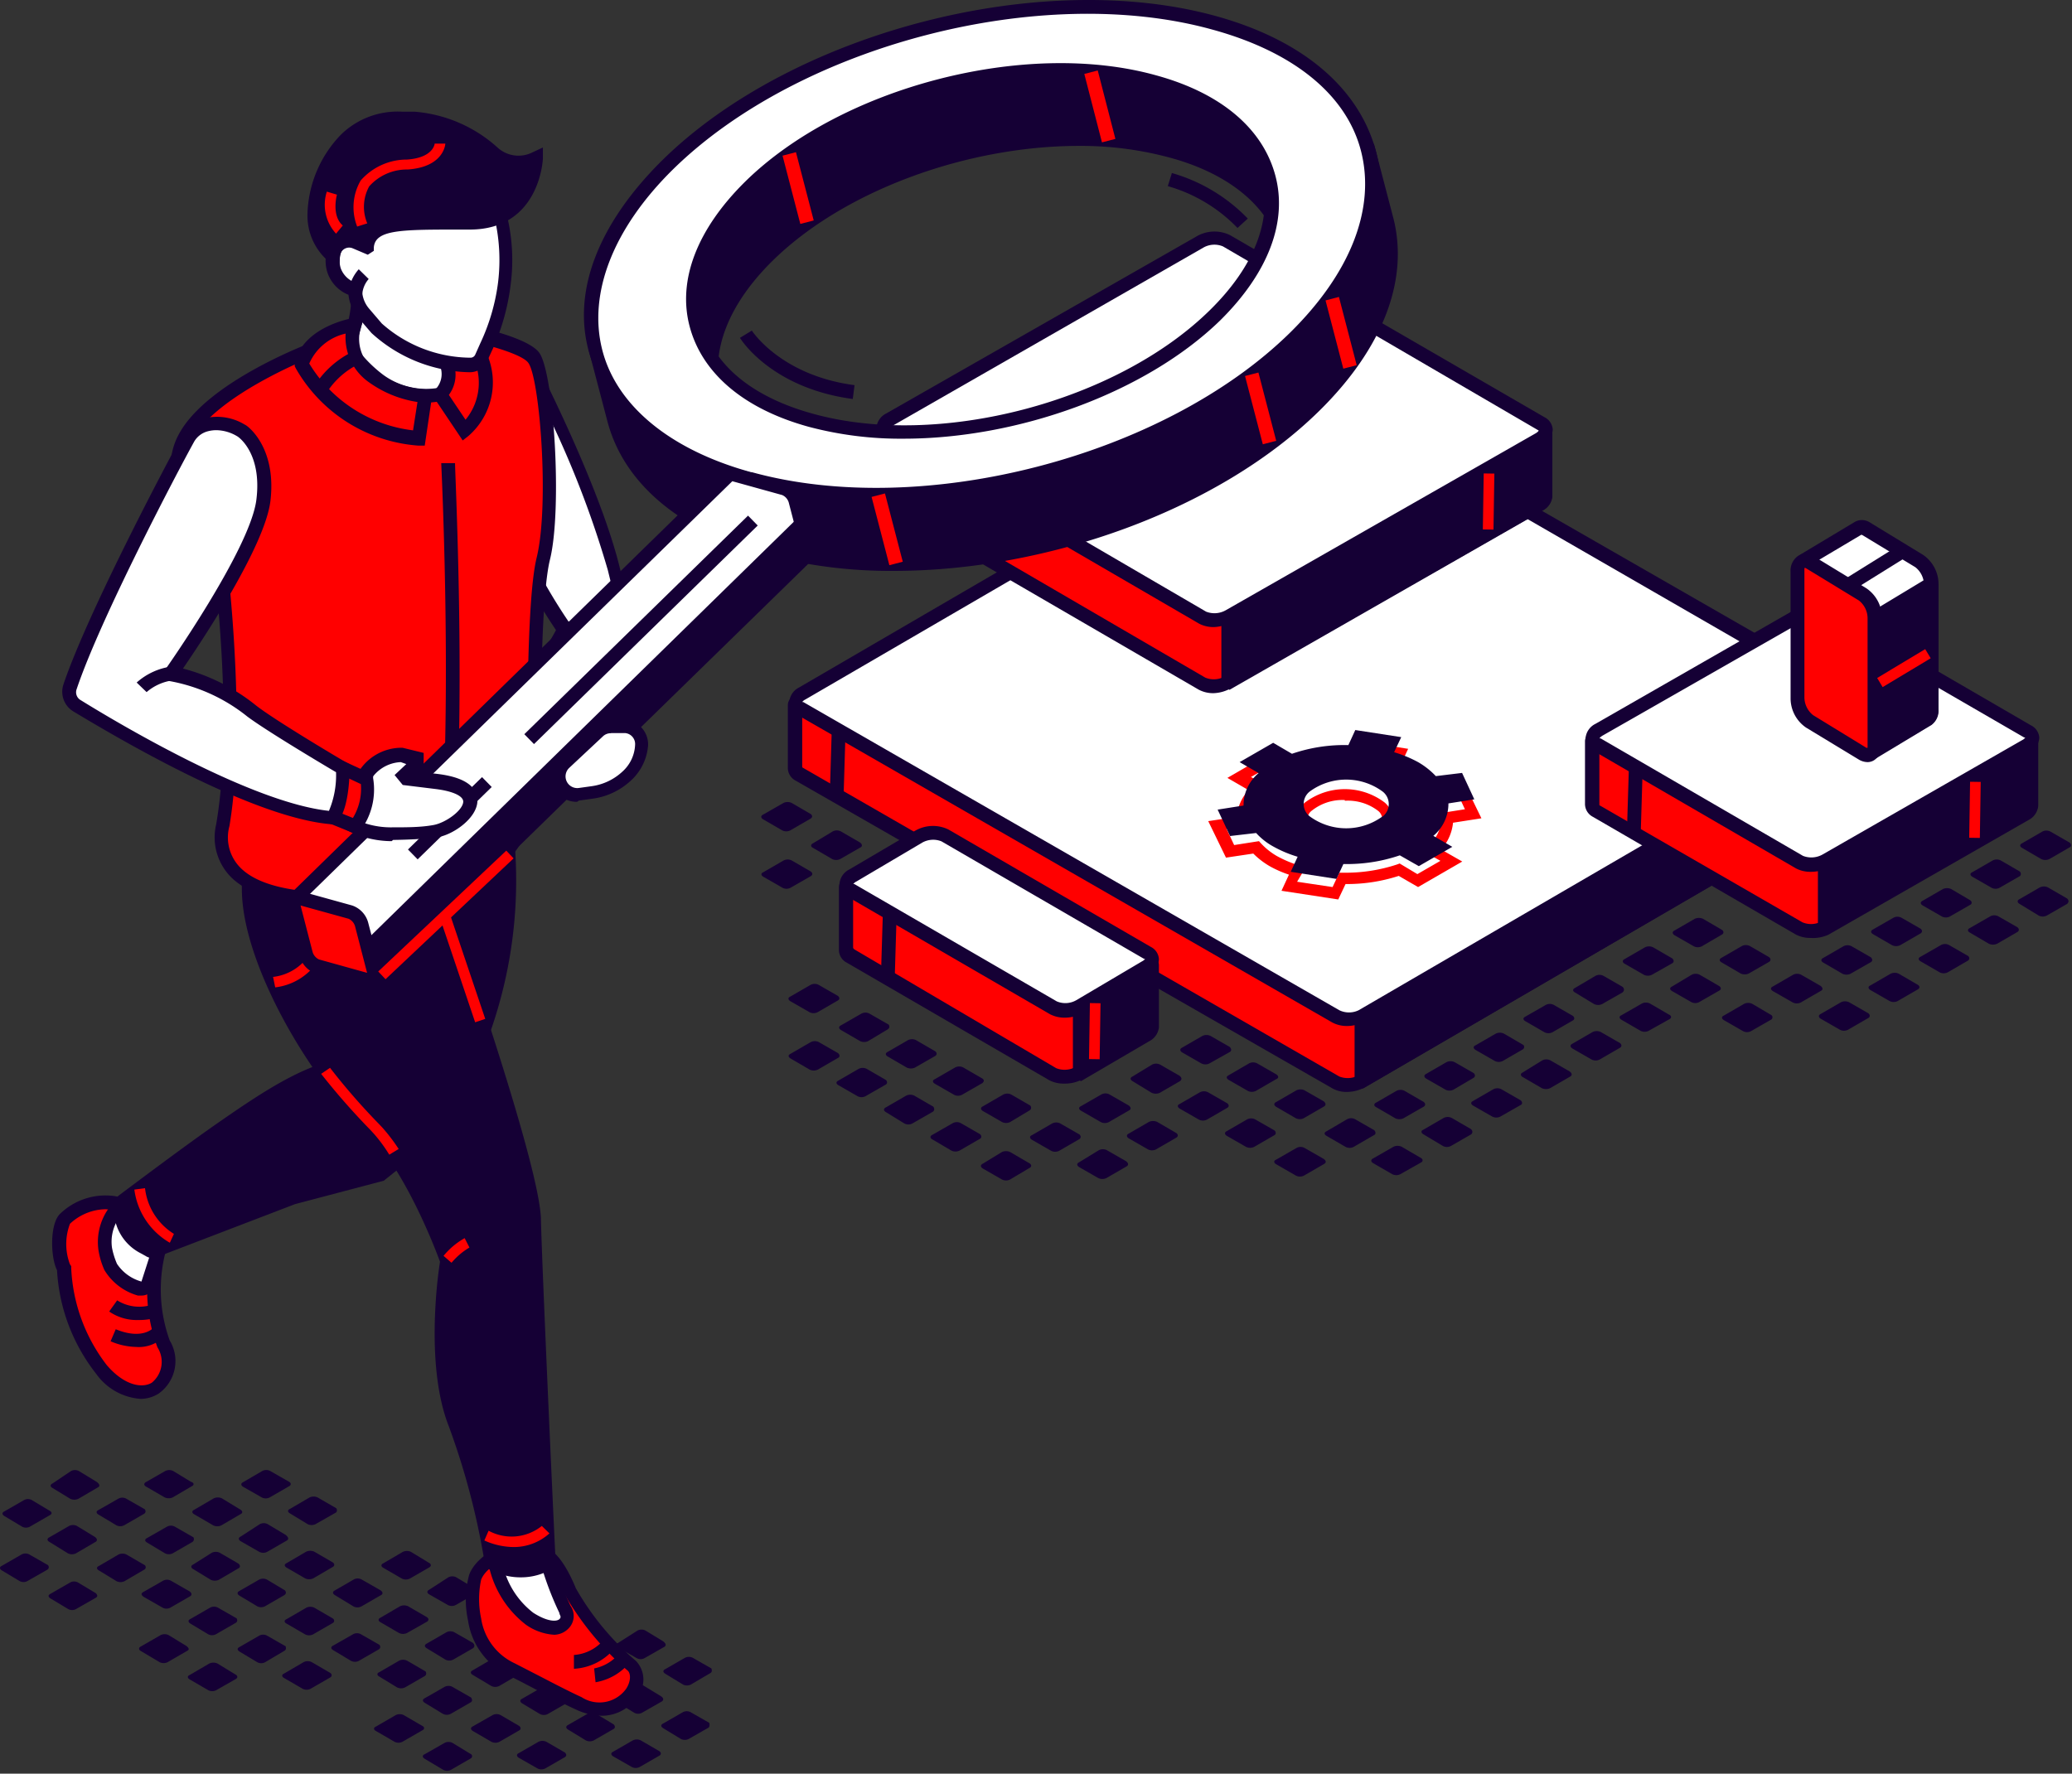 <svg width="640" height="548" fill="none" xmlns="http://www.w3.org/2000/svg"><rect width="100%" height="100%" fill="#333333" stroke="none"/><path d="M131.195 517.835l-6.082 3.505a2.798 2.798 0 01-2.465 0l-5.479-3.34c-.767-.384-.822-1.041 0-1.369l6.136-3.559a2.841 2.841 0 012.411 0l5.753 3.34c.219.383.329 1.04-.274 1.423zm14.903-8.598l-6.082 3.505a2.633 2.633 0 01-2.465 0l-5.753-3.505c-.713-.438-.767-1.04 0-1.423l6.081-3.504a2.625 2.625 0 012.466 0l5.753 3.285c.548.602.603 1.204 0 1.642zm-.767 16.756l-6.082 3.504a2.637 2.637 0 01-2.465 0l-5.589-3.395c-.712-.438-.767-1.04 0-1.423l6.137-3.505a2.52 2.52 0 012.41 0l5.753 3.286c.384.547.493 1.204-.164 1.533zm-14.958 8.651l-6.082 3.505a2.696 2.696 0 01-2.411 0l-5.752-3.34c-.768-.384-.822-1.041 0-1.369l6.136-3.559a2.852 2.852 0 012.411 0l5.753 3.34c.767.383.767 1.04-.055 1.423zm29.915-17.303l-6.081 3.559a2.805 2.805 0 01-2.466 0l-5.753-3.45c-.712-.383-.767-1.04 0-1.369l6.082-3.559a3.028 3.028 0 012.465 0l5.753 3.34c.548.493.603 1.15 0 1.479zm14.739-8.597l-6.137 3.505a2.523 2.523 0 01-2.41 0l-5.753-3.286c-.713-.438-.822-1.04 0-1.423l6.136-3.778a2.625 2.625 0 012.466 0l5.479 3.285c.986.712 1.041 1.314.219 1.697zm-14.684 25.9l-6.082 3.504a2.785 2.785 0 01-2.465 0l-5.753-3.34c-.712-.438-.767-1.04 0-1.423l6.136-3.505a2.697 2.697 0 012.411 0l5.753 3.34c.548.438.658 1.096 0 1.424zm-14.958 8.65l-6.081 3.505a2.528 2.528 0 01-2.411 0l-5.698-3.395c-.767-.438-.822-1.095 0-1.424l6.136-3.504a2.685 2.685 0 012.411 0l5.479 3.34c.712.274.822 1.095.164 1.478zm29.916-17.246l-6.082 3.504a2.634 2.634 0 01-2.465 0l-5.479-3.285c-.713-.438-.767-1.095 0-1.424l6.081-3.504a2.793 2.793 0 012.466 0l5.753 3.34c.274.383.329.985-.274 1.369zm14.958-8.651l-6.137 3.505a2.696 2.696 0 01-2.41 0l-5.479-3.34c-.713-.439-.822-1.041 0-1.424l6.081-3.504a2.793 2.793 0 012.466 0l5.479 3.34c.548.438.602 1.095 0 1.423zm14.957-8.597l-6.136 3.504a2.528 2.528 0 01-2.411 0l-5.753-3.285c-.712-.438-.822-1.096 0-1.424l6.027-3.833a2.683 2.683 0 012.411 0l5.478 3.34c.932.712.987 1.314.384 1.698zm-30.682 34.057l-6.082 3.504a2.637 2.637 0 01-2.466 0l-5.753-3.285c-.712-.438-.767-1.095 0-1.424l6.082-3.504a2.79 2.79 0 012.466 0l5.753 3.34c.493.602.493.985 0 1.369zm14.957-8.651l-6.081 3.504a2.793 2.793 0 01-2.466 0l-5.479-3.34c-.712-.438-.767-1.04 0-1.423l6.082-3.505a2.799 2.799 0 012.465 0l5.479 3.285c.548.493.603 1.15 0 1.479zm14.958-8.541l-6.137 3.504a2.51 2.51 0 01-2.41 0l-5.753-3.504c-.712-.438-.822-1.095 0-1.424l6.081-3.504a2.805 2.805 0 012.466 0l5.479 3.34c.822.548.877 1.15.274 1.588zm14.903-8.707l-5.972 3.504a2.685 2.685 0 01-2.411 0l-5.479-3.34c-.712-.438-.822-1.04 0-1.423l6.082-3.505a2.683 2.683 0 012.41 0l5.753 3.286c.165.492.274 1.149-.383 1.478zm-15.67 25.46l-6.082 3.505a2.632 2.632 0 01-2.465 0l-5.753-3.286c-.712-.438-.767-1.095 0-1.423l6.082-3.505a2.798 2.798 0 012.465 0l5.753 3.34c.548.384.603 1.041 0 1.369zm15.177-8.651l-6.137 3.504a2.681 2.681 0 01-2.41 0l-5.479-3.34c-.713-.438-.822-1.04 0-1.424l6.081-3.504a2.528 2.528 0 012.411 0l5.753 3.285c.11.493.164 1.15-.219 1.479zM15.315 468.172l-6.082 3.504a2.525 2.525 0 01-2.41 0l-5.48-3.285c-.712-.438-.822-1.04 0-1.424l6.082-3.504a2.525 2.525 0 012.41 0l5.48 3.285c.821.438.821 1.041 0 1.424zm14.957-8.652l-6.082 3.559a3.01 3.01 0 01-2.465 0l-5.48-3.34c-.766-.383-.821-1.04 0-1.423l5.699-3.833a2.684 2.684 0 012.41 0l5.48 3.34c.986.712 1.096 1.369.438 1.697zm-.767 16.865l-6.081 3.559a2.852 2.852 0 01-2.411 0l-5.753-3.559c-.712-.383-.822-1.04 0-1.424l6.082-3.504a2.684 2.684 0 012.41 0l5.48 3.34c.821.548.93 1.205.273 1.588zm-14.903 8.596l-6.136 3.504a2.514 2.514 0 01-2.411 0L.576 485.2c-.712-.438-.822-1.04 0-1.424l6.082-3.504a2.525 2.525 0 012.41 0l5.753 3.285c.33.438.384 1.041-.219 1.424zm29.861-17.248l-6.082 3.505a2.634 2.634 0 01-2.465 0l-5.48-3.286c-.766-.438-.821-1.04 0-1.423l6.137-3.505a2.524 2.524 0 012.41 0l5.754 3.286c.274.438.383 1.04-.274 1.423zm14.957-8.65l-6.082 3.559a3.011 3.011 0 01-2.465 0l-5.753-3.34c-.712-.383-.767-1.04 0-1.424l5.917-3.394a2.789 2.789 0 012.466 0l5.479 3.34c.986.273.986.931.438 1.259zm-14.903 25.899l-6.081 3.559a2.852 2.852 0 01-2.411 0l-5.48-3.34c-.711-.384-.821-1.041 0-1.369l6.082-3.559a2.853 2.853 0 012.411 0l5.753 3.34c.274.383.384 1.04-.274 1.369zm-14.903 8.65l-6.136 3.505a2.524 2.524 0 01-2.41 0l-5.48-3.286c-.712-.438-.821-1.04 0-1.423l6.082-3.505a2.524 2.524 0 012.41 0l5.48 3.286c.602.602.657 1.04.055 1.423zm29.861-17.247l-6.081 3.505a2.635 2.635 0 01-2.466 0l-5.479-3.286c-.767-.438-.822-1.04 0-1.423l6.137-3.505a2.524 2.524 0 012.41 0l5.753 3.286c.22.438.22 1.04-.274 1.423zm14.958-8.652l-6.082 3.559a3.01 3.01 0 01-2.465 0l-5.918-3.45c-.712-.383-.767-1.04 0-1.369l6.082-3.559a3.027 3.027 0 012.466 0l5.478 3.34c.987.493 1.041 1.15.439 1.479zm14.957-8.596l-6.081 3.504a2.635 2.635 0 01-2.466 0l-5.753-3.285c-.712-.438-.767-1.041 0-1.424l5.918-3.45a2.635 2.635 0 012.465 0l5.753 3.286c.712.383.767.985.165 1.369zm-30.682 34.057l-6.081 3.504a2.513 2.513 0 01-2.411 0l-5.753-3.285c-.932-.602-.932-1.15-.22-1.533l6.137-3.504a2.514 2.514 0 012.41 0l5.754 3.285c.712.547.822 1.15.164 1.533zm14.957-8.651l-6.081 3.559a3.01 3.01 0 01-2.466 0l-5.479-3.34c-.712-.383-.767-1.041 0-1.369l5.808-3.669a2.852 2.852 0 012.41 0l5.754 3.34c.602.493.712 1.15.054 1.479zm14.958-8.597l-6.081 3.505a2.635 2.635 0 01-2.466 0l-5.753-3.286c-.712-.438-.767-1.04 0-1.423l5.918-3.833a2.624 2.624 0 012.465 0l5.48 3.285c.985.767 1.04 1.369.437 1.752zm15.177-8.65l-6.356 3.614a2.852 2.852 0 01-2.41 0l-5.48-3.34c-.712-.383-.821-1.04 0-1.369l6.082-3.559a3.011 3.011 0 012.466 0l5.753 3.34c.274.328.329.986-.055 1.314zM87.856 492.81l-5.972 3.45a2.635 2.635 0 01-2.466 0l-5.479-3.286c-.712-.438-.767-1.04 0-1.423l6.082-3.505a2.635 2.635 0 012.466 0l5.479 3.286c.438.438.493 1.04-.11 1.478zm14.958-8.704l-6.082 3.559a3.027 3.027 0 01-2.465 0l-5.753-3.34c-.713-.384-.767-1.041 0-1.369l6.081-3.559a3.01 3.01 0 012.466 0l5.753 3.34c.548.383.603 1.04 0 1.369zm-30.025 17.301l-6.082 3.505a2.524 2.524 0 01-2.41 0l-5.48-3.286c-.712-.438-.821-1.04 0-1.423l6.082-3.505a2.524 2.524 0 012.411 0l5.753 3.286c.274.438.383 1.04-.274 1.423zm-14.903 8.597l-6.136 3.559a2.852 2.852 0 01-2.411 0l-5.808-3.45c-.712-.383-.822-1.04 0-1.423l6.082-3.505a2.802 2.802 0 012.465 0l5.48 3.34c.876.712.93 1.15.328 1.479zm29.916.055l-5.918 3.504a2.525 2.525 0 01-2.41 0l-5.48-3.285c-.712-.438-.821-1.041 0-1.424l6.082-3.504a2.513 2.513 0 012.41 0l5.754 3.285c.11.602.219 1.04-.438 1.424zm-14.904 8.652l-6.136 3.505a2.696 2.696 0 01-2.41 0l-5.754-3.34c-.712-.384-.822-1.041 0-1.369l6.082-3.559a3.011 3.011 0 012.465 0l5.48 3.34c.821.383.876 1.04.273 1.423zm29.861-17.248l-6.081 3.504a2.685 2.685 0 01-2.411 0l-5.753-3.34c-.767-.383-.822-1.04 0-1.369l6.136-3.559a2.852 2.852 0 012.411 0l5.753 3.34c.493.383.603 1.04-.055 1.424zm14.957-8.652l-6.081 3.504a2.625 2.625 0 01-2.466 0l-5.753-3.504c-.712-.438-.767-1.04 0-1.423l5.863-3.395a2.524 2.524 0 012.411 0l5.752 3.285c.822.548.932 1.15.274 1.533zm14.959-8.597l-6.082 3.504a2.79 2.79 0 01-2.466 0l-5.753-3.34c-.712-.383-.767-1.04 0-1.368l6.082-3.559a3.013 3.013 0 012.466 0l5.479 3.34c.821.383.876 1.04.274 1.423zm-30.683 34.057l-6.082 3.505a2.696 2.696 0 01-2.41 0l-5.753-3.34c-.713-.384-.822-1.041 0-1.369l6.082-3.559a2.838 2.838 0 012.41 0l5.753 3.34c.548.383.658 1.04 0 1.423zm14.958-8.65l-6.082 3.504a2.634 2.634 0 01-2.465 0l-5.479-3.285c-.767-.438-.822-1.041 0-1.424l6.136-3.504a2.513 2.513 0 012.411 0l5.753 3.285c.274.438.383 1.04-.274 1.424zm14.957-8.596l-6.191 3.505a2.799 2.799 0 01-2.465 0l-5.753-3.34c-.713-.384-.767-1.041 0-1.369l6.081-3.559a3.013 3.013 0 012.466 0l5.753 3.34c.657.383.712 1.04.109 1.423zm14.958-8.652l-6.082 3.504a2.633 2.633 0 01-2.465 0l-5.753-3.285c-.712-.438-.767-1.04 0-1.424l5.917-3.833a2.636 2.636 0 012.466 0l5.479 3.286c1.205.766 1.205 1.369.438 1.752zm232.966-167.33l-6.246 3.504a2.733 2.733 0 01-2.52 0l-5.917-3.395c-.712-.438-.822-1.095 0-1.478l6.246-3.614a2.91 2.91 0 012.52 0l5.917 3.395c.548.547.658 1.204 0 1.588zm-15.341 8.978l-6.246 3.614a3.123 3.123 0 01-2.52 0l-5.918-3.614c-.712-.383-.822-1.04 0-1.423l6.027-3.669a2.74 2.74 0 012.52 0l5.918 3.395c.767.547.876 1.204.219 1.697zm29.696-.601l-6.246 3.614a2.745 2.745 0 01-2.52 0l-5.917-3.395c-.712-.438-.822-1.041 0-1.424l6.301-3.668a2.733 2.733 0 012.52 0l5.917 3.394c.712.493.822 1.15-.055 1.479zm-15.122 8.87l-6.246 3.614a2.745 2.745 0 01-2.52 0l-5.917-3.395c-.713-.438-.822-1.095 0-1.424l6.246-3.614a2.745 2.745 0 012.52 0l5.917 3.395c.548.438.658 1.041 0 1.424zm29.915-.438l-6.246 3.614a2.745 2.745 0 01-2.52 0l-6.027-3.505c-.712-.438-.822-1.095 0-1.478l6.246-3.614a2.908 2.908 0 012.52 0l5.918 3.395c.657.547.767 1.204.109 1.588zm-15.34 8.871l-6.246 3.614a2.913 2.913 0 01-2.521 0l-5.917-3.395c-.712-.438-.822-1.095 0-1.478l6.246-3.614a2.736 2.736 0 012.52 0l5.918 3.395c.547.438.547 1.204 0 1.478zm30.737-.001l-6.246 3.614a2.752 2.752 0 01-2.521 0l-5.862-3.395c-.767-.438-.822-1.04 0-1.424l6.355-3.723a2.637 2.637 0 012.466 0l5.917 3.395c.493.547.548 1.259-.109 1.533zm-15.342 8.87l-6.246 3.614a2.74 2.74 0 01-2.52 0l-6.082-3.504c-.767-.438-.822-1.095 0-1.424l6.301-3.613a2.621 2.621 0 012.465 0l5.918 3.394c.767.548.821 1.15.164 1.533zm30.737-17.684l-6.301 3.614a3.007 3.007 0 01-2.465 0l-5.918-3.45c-.767-.383-.821-1.04 0-1.423l6.247-3.614a2.733 2.733 0 012.52 0l5.862 3.395c.603.438.658 1.095.055 1.478zm15.342-8.871l-6.137 3.613a2.733 2.733 0 01-2.52 0l-5.917-3.394c-.713-.438-.822-1.095 0-1.479l6.246-3.614a2.908 2.908 0 012.52 0l5.917 3.395c.439.438.548 1.095-.109 1.479zm15.341-8.87l-6.247 3.614a2.733 2.733 0 01-2.52 0l-5.917-3.395c-.712-.438-.822-1.095 0-1.423l6.246-3.614a2.908 2.908 0 012.52 0l5.918 3.45c.438.273.438.985 0 1.368zm15.341-8.87l-6.246 3.614a2.752 2.752 0 01-2.521 0l-5.862-3.395c-.767-.438-.822-1.04 0-1.424l6.301-3.613a2.621 2.621 0 012.465 0l5.918 3.394c.493.438.602 1.095-.055 1.424zm15.341-8.652l-6.246 3.559a2.91 2.91 0 01-2.52 0l-5.863-3.559c-.767-.383-.822-1.04 0-1.424l6.301-3.723a2.637 2.637 0 012.466 0l5.917 3.395c.548.547.603 1.204-.055 1.752zm15.396-9.035l-6.301 3.56a2.802 2.802 0 01-2.466 0l-5.917-3.395c-.767-.438-.822-1.095 0-1.479l6.246-3.613a2.895 2.895 0 012.52 0l5.863 3.394c.603.493.657 1.15.055 1.533zm15.341-8.869l-6.191 3.613a2.736 2.736 0 01-2.52 0l-5.918-3.394c-.712-.438-.821-1.095 0-1.479l6.246-3.614a3.131 3.131 0 012.521 0l5.917 3.45c.493.383.603 1.04-.055 1.424zm-92.923 70.414l-6.411 3.614a2.733 2.733 0 01-2.52 0l-5.862-3.395c-.767-.438-.822-1.095 0-1.478l6.3-3.614a3.012 3.012 0 012.466 0l5.917 3.45c.713.383.767 1.04.11 1.423zm15.505-8.706l-6.301 3.614a2.636 2.636 0 01-2.465 0l-6.027-3.614c-.767-.438-.822-1.095 0-1.424l6.246-3.614a2.746 2.746 0 012.52 0l5.863 3.395c.602.493.657 1.095.164 1.643zm15.232-9.035l-6.246 3.559a2.74 2.74 0 01-2.52 0l-5.918-3.395c-.712-.438-.822-1.04 0-1.423l6.246-3.614a2.74 2.74 0 012.521 0l5.917 3.395c.548.492.657 1.149 0 1.478zm15.341-8.815l-6.247 3.614a3.123 3.123 0 01-2.52 0l-5.917-3.45c-.712-.383-.822-1.04 0-1.423l6.027-3.724a2.745 2.745 0 012.52 0l5.917 3.395c.767.548.877 1.205.22 1.588zm15.341-8.871l-6.246 3.613a2.736 2.736 0 01-2.52 0l-5.918-3.394c-.712-.438-.821-1.096 0-1.479l6.246-3.614a2.913 2.913 0 012.521 0l5.917 3.395c.548.438.658 1.095 0 1.479zm15.341-8.869l-6.465 3.614a2.736 2.736 0 01-2.52 0l-5.863-3.395c-.767-.438-.822-1.095 0-1.423l6.301-3.614a2.79 2.79 0 012.465 0l5.918 3.449c.767.329.822.986.164 1.369zm15.451-8.871l-6.301 3.613a2.625 2.625 0 01-2.465 0l-5.918-3.394c-.767-.438-.821-1.041 0-1.424l6.027-3.614a2.746 2.746 0 012.52 0l5.863 3.395c.767.438.822 1.095.274 1.424zm15.286-8.816l-6.301 3.614a3.028 3.028 0 01-2.466 0l-5.917-3.45c-.712-.383-.822-1.04 0-1.424l6.246-3.613a2.74 2.74 0 012.52 0l5.863 3.394c.603.438.657 1.095.055 1.479zM288.88 326.247l-6.301 3.614a3.028 3.028 0 01-2.466 0l-5.917-3.45c-.712-.383-.822-1.04 0-1.423l6.246-3.614a2.74 2.74 0 012.521 0l5.862 3.395c.603.438.658 1.095.055 1.478zm-15.231 8.816l-6.301 3.614a2.636 2.636 0 01-2.466 0l-5.917-3.395c-.767-.438-.822-1.041 0-1.424l6.246-3.614a2.748 2.748 0 012.52 0l5.863 3.395c.493.383.548 1.095.055 1.424zm29.805-.439l-6.301 3.614a2.634 2.634 0 01-2.465 0l-5.918-3.395c-.767-.438-.822-1.095 0-1.423l6.246-3.614a2.74 2.74 0 012.521 0l5.862 3.395c.603.438.658.821.055 1.423zm-15.341 8.872l-6.301 3.614a2.636 2.636 0 01-2.466 0l-5.698-3.505c-.767-.438-.822-1.095 0-1.478l6.246-3.614a2.908 2.908 0 012.521 0l5.862 3.395c.384.547.438 1.204-.164 1.588zm29.915-.438l-6.026 3.614a2.805 2.805 0 01-2.466 0l-5.917-3.395c-.767-.438-.822-1.095 0-1.478l6.246-3.614a2.733 2.733 0 012.52 0l5.863 3.395c.328.438.383 1.095-.22 1.478zm-15.396 8.815l-6.246 3.613a2.895 2.895 0 01-2.52 0l-5.863-3.449c-.767-.383-.822-1.04 0-1.424l6.301-3.614a2.636 2.636 0 012.466 0l5.917 3.395c.548.493.603 1.15-.055 1.479zm30.792.054l-6.246 3.614a2.736 2.736 0 01-2.52 0l-5.918-3.394c-.712-.439-.822-1.096 0-1.424l6.246-3.614a2.74 2.74 0 012.521 0l5.917 3.395c.493.438.493 1.04 0 1.423zm-15.341 8.871l-6.081 3.614a2.74 2.74 0 01-2.521 0l-5.917-3.395c-.712-.438-.822-1.095 0-1.478l5.917-3.614a3.128 3.128 0 012.521 0l5.917 3.45c.712.383.822 1.04.164 1.423zm30.682-17.742l-6.246 3.614a2.736 2.736 0 01-2.52 0l-6.082-3.504c-.767-.438-.822-1.04 0-1.424l6.301-3.614a2.636 2.636 0 012.465 0l5.918 3.395c.767.548.822 1.205.164 1.533zm-.767 17.303l-6.246 3.614a2.908 2.908 0 01-2.52 0l-5.917-3.395c-.713-.438-.822-1.095 0-1.478l6.081-3.724a2.752 2.752 0 012.521 0l5.917 3.395c.712.548.822 1.205.164 1.588zM258.8 309.108l-6.246 3.614a2.733 2.733 0 01-2.52 0l-5.917-3.395c-.713-.438-.822-1.095 0-1.423l6.246-3.614a2.733 2.733 0 012.52 0l5.917 3.395c.548.438.658 1.04 0 1.423zm15.397 8.925l-6.027 3.614a2.91 2.91 0 01-2.521 0l-5.862-3.395c-.767-.438-.822-1.095 0-1.478l6.301-3.614a2.633 2.633 0 012.465 0l5.918 3.395c.328.438.383 1.04-.274 1.478zm-15.342 8.817l-6.246 3.614a2.91 2.91 0 01-2.52 0l-5.918-3.449c-.712-.438-.821-1.041 0-1.424l6.247-3.614a2.746 2.746 0 012.52 0l5.917 3.395c.548.493.658 1.15 0 1.478zm104.485 24.639l-6.246 3.614a2.74 2.74 0 01-2.521 0l-5.917-3.395c-.712-.438-.822-1.095 0-1.478l6.246-3.614a3.123 3.123 0 012.52 0l5.918 3.45c.547.383.657 1.04 0 1.423zm-112.977-98.558l-6.246 3.614a2.736 2.736 0 01-2.52 0l-5.863-3.395c-.767-.438-.822-1.095 0-1.478l6.301-3.614a3.013 3.013 0 012.465 0l5.918 3.449c.548.384.602 1.041-.055 1.424zm15.45 8.871l-6.3 3.613a2.793 2.793 0 01-2.466 0l-5.917-3.449c-.767-.383-.822-1.04 0-1.424l6.081-3.668a2.74 2.74 0 012.521 0l5.862 3.395c.767.547.822 1.204.219 1.533zm-15.34 8.87l-6.301 3.614a2.637 2.637 0 01-2.466 0l-5.917-3.395c-.767-.438-.822-1.095 0-1.423l6.246-3.614a2.736 2.736 0 012.52 0l5.863 3.395c.603.438.657 1.04.055 1.423zM562.5 306.097l-6.246 3.614a2.733 2.733 0 01-2.52 0l-6.136-3.504c-.713-.438-.822-1.041 0-1.424l6.246-3.614a2.746 2.746 0 012.52 0l5.917 3.395c.767.547.877 1.205.219 1.533zm-15.341 8.871l-6.301 3.614a2.633 2.633 0 01-2.465 0l-5.918-3.395c-.712-.438-.821-1.095 0-1.424l6.246-3.614a2.913 2.913 0 012.521 0l5.862 3.45c.493.328.493.985.055 1.369zm30.683-17.685l-6.246 3.559a2.908 2.908 0 01-2.52 0l-5.918-3.45c-.712-.383-.822-1.04 0-1.423l6.246-3.614a2.74 2.74 0 012.521 0l5.917 3.394c.548.493.657 1.15 0 1.534zm15.341-8.87l-6.246 3.614a2.913 2.913 0 01-2.521 0l-5.862-3.395c-.767-.438-.822-1.095 0-1.479l6.301-3.613a2.621 2.621 0 012.465 0l5.917 3.394c.548.438.603 1.095-.054 1.479zm15.396-8.872l-6.301 3.614a2.636 2.636 0 01-2.466 0l-5.917-3.395c-.767-.438-.822-1.095 0-1.479l6.246-3.613a3.124 3.124 0 012.521 0l5.862 3.449c.603.384.658 1.15.055 1.424zm15.341-8.869l-6.301 3.614a2.637 2.637 0 01-2.466 0l-5.917-3.395c-.767-.438-.822-1.095 0-1.423l6.246-3.614a2.74 2.74 0 012.52 0l5.863 3.395c.438.438.438 1.04.055 1.423zm15.341-8.872l-6.246 3.614a2.908 2.908 0 01-2.52 0l-5.918-3.45c-.712-.383-.821-1.04 0-1.423l6.247-3.614a2.733 2.733 0 012.52 0l5.917 3.395c.548.493.658 1.15 0 1.478zm-62.186 52.73l-6.246 3.614a2.74 2.74 0 01-2.521 0l-5.917-3.395c-.712-.438-.822-1.095 0-1.478l6.246-3.614a2.908 2.908 0 012.521 0l5.917 3.395c.548.438.657 1.095 0 1.478zm15.34-8.869l-6.246 3.613a2.733 2.733 0 01-2.52 0l-5.917-3.394c-.712-.438-.822-1.095 0-1.424l6.246-3.614a2.908 2.908 0 012.52 0l5.917 3.45c.548.328.658.985 0 1.369zm15.452-8.871l-6.246 3.614a2.74 2.74 0 01-2.521 0l-5.862-3.395c-.767-.438-.822-1.04 0-1.424l6.301-3.613a2.621 2.621 0 012.465 0l5.917 3.394c.439.329.494 1.096-.054 1.424zm15.231-8.816l-6.246 3.614a3.123 3.123 0 01-2.52 0l-5.862-3.449c-.768-.384-.822-1.041 0-1.424l6.3-3.614a2.637 2.637 0 012.466 0l5.917 3.395c.548.438.603 1.095-.055 1.478zm15.396-8.706l-6.301 3.614a2.786 2.786 0 01-2.465 0l-5.918-3.614c-.767-.438-.821-1.095 0-1.478l6.246-3.614a2.913 2.913 0 012.521 0l5.862 3.395c.603.493.658 1.15.055 1.697z" fill="#150035"/><path d="M412.431 334.46l-165.575-95.109a2.247 2.247 0 01-1.369-2.136v-19.219a.872.872 0 01.876-.821l31.504-.274a.442.442 0 00.384 0l125.14-72.933a9.258 9.258 0 018.109-.383l134.454 77.259a.602.602 0 00.438 0h31.395a.821.821 0 01.822.821v19.328a3.616 3.616 0 01-1.973 2.464L420.54 334.022a9.21 9.21 0 01-8.109.438z" fill="red"/><path d="M416.102 337.362a8.886 8.886 0 01-4.547-1.095l-165.74-95.055a4.437 4.437 0 01-2.465-4.106v-19.274a3.012 3.012 0 012.959-2.957h31.175L402.35 142.38a11.288 11.288 0 0110.246-.383l134.125 77.04h31.011a2.954 2.954 0 012.082.821 2.963 2.963 0 01.877 2.135l-.219 18.946a5.469 5.469 0 01-.976 2.558 5.46 5.46 0 01-2.093 1.767l-155.822 90.674a11.89 11.89 0 01-5.479 1.424zm-2.411-4.764a7.07 7.07 0 005.973-.383l155.931-90.674c.391-.193.715-.498.932-.876v-17.796h-30.08a2.57 2.57 0 01-1.479-.383l-134.345-77.04a7.083 7.083 0 00-5.972.384l-125.14 72.659a3.35 3.35 0 01-1.424.438h-30.299v17.96s0 .273.329.383l165.574 95.328z" fill="#150035"/><path d="M375.229 225.444c2.192-.767 72.926-35.208 100.759-44.844l69.692 40.19h31.614a1.1 1.1 0 01.775.32 1.096 1.096 0 01.321.775v19.054a3.613 3.613 0 01-1.972 2.464l-155.439 90.619h-.384v-19.93l-45.53-88.429s.055-.164.164-.219z" fill="#150035"/><path d="M420.979 336.322l-1.37-.603a2.514 2.514 0 01-1.206-2.08v-19.493l-45.53-88.1v-1.972l1.425-.657 10.026-4.709c20.82-9.746 69.145-32.524 91.006-40.135h.877l1.041.438 69.528 40.026h30.682a3.183 3.183 0 013.002 1.986c.16.395.238.818.231 1.245l-.219 18.671a5.472 5.472 0 01-3.069 4.326l-156.424 91.057zm1.917-22.285v16.426l152.699-88.812c.391-.193.715-.498.932-.876v-17.796h-30.299l-1.37-.438-68.98-39.642c-21.916 7.72-69.2 30.06-89.527 39.697l-8.602 3.942 45.092 86.951.055.548z" fill="#150035"/><path d="M577.239 218.271l-165.52-95.055a9.155 9.155 0 00-8.164.329l-155.931 90.729c-2.411 1.423-2.63 3.504-.548 4.709l165.575 95.054a8.875 8.875 0 008.108-.383l155.932-90.674c2.411-1.424 2.63-3.505.548-4.709z" fill="#fff"/><path d="M416.102 316.994a9.534 9.534 0 01-4.602-1.095l-165.246-95.054a4.654 4.654 0 01-2.466-3.888 5.481 5.481 0 01.9-2.674 5.482 5.482 0 012.113-1.87l155.713-90.674a10.967 10.967 0 0110.246-.384l165.575 95.055a4.538 4.538 0 012.465 3.887 5.47 5.47 0 01-3.013 4.49l-156.206 90.729a10.959 10.959 0 01-5.479 1.478zM247.788 216.903h.328l165.575 95.218a6.85 6.85 0 005.972 0l155.932-90.729a1.97 1.97 0 00.932-.821h-.329l-165.575-95.492a6.853 6.853 0 00-5.972.328l-155.932 90.729a2.4 2.4 0 00-.931.767z" fill="#150035"/><path d="M256.897 226.056l-.601 19.867 4.272.129.6-19.867-4.271-.129z" fill="#150035"/><path d="M325.206 331.888l-62.515-36.193a2.238 2.238 0 01-1.37-2.135v-19.219a.818.818 0 01.822-.821h31.559c.123.046.26.046.383 0l-10.574 6.023a8.877 8.877 0 018.109-.384l31.339 17.796a.605.605 0 00.439 0h31.34a.873.873 0 01.876.821v19.328a3.331 3.331 0 01-1.917 2.464l-20.382 12.046a8.868 8.868 0 01-4.022 1.117 8.87 8.87 0 01-4.087-.843z" fill="red"/><path d="M328.712 334.79a9.537 9.537 0 01-4.602-1.041l-62.515-36.302a4.437 4.437 0 01-2.466-4.107v-19.273c.014-.78.331-1.524.882-2.076a3.018 3.018 0 012.077-.881h31.504a1.255 1.255 0 00-.603 0l2.137 3.723-2.904 1.643h.439l31.12 18.288h31.011a2.958 2.958 0 012.082.821c.546.58.858 1.34.877 2.136v19.328a5.476 5.476 0 01-3.013 4.326l-20.327 12.046a11.471 11.471 0 01-5.699 1.369zm-2.465-4.764a7.024 7.024 0 005.972-.383l20.382-12.046c.376-.213.696-.514.931-.877v-17.795h-30.079a3.133 3.133 0 01-1.535-.438l-31.285-18.124a7.135 7.135 0 00-5.862 0l-2.137-3.723 3.068-1.697h-22.189v17.959l.328.383 62.406 36.741z" fill="#150035"/><path d="M327.123 296.844h27.395a1.098 1.098 0 011.096 1.095v19.054a3.343 3.343 0 01-1.918 2.464l-19.779 11.827h-.384v-19.93c-2.465-6.571-6.41-14.51-6.41-14.51z" fill="#150035"/><path d="M333.917 334.021l-1.369-.602a2.403 2.403 0 01-1.151-2.135v-19.603c-2.356-6.077-6.082-13.579-6.136-13.633l-1.096-2.245 2.356-.712h28.217a3.16 3.16 0 011.245.231 3.167 3.167 0 011.987 2.999v19.055a5.476 5.476 0 01-3.013 4.326l-21.04 12.319zm1.918-21.901v15.878l16.766-10.403c.376-.213.696-.513.931-.876v-17.795H330.52c1.425 2.902 3.452 7.392 4.986 11.334l.439 1.095-.11.767z" fill="#150035"/><path d="M354.409 294.38l-62.515-36.248a9.056 9.056 0 00-8.109.329l-20.382 12.046c-2.411 1.369-2.63 3.504-.548 4.709l62.515 36.247a9.046 9.046 0 008.109-.328l20.382-12.046c2.411-1.424 2.63-3.395.548-4.709z" fill="#fff"/><path d="M328.876 314.421a9.706 9.706 0 01-4.602-1.095l-62.515-36.302a4.382 4.382 0 01-2.466-3.833 5.476 5.476 0 013.014-4.545l20.382-11.991a10.963 10.963 0 0110.245-.384l62.57 36.303a4.496 4.496 0 012.466 3.833 5.483 5.483 0 01-3.014 4.544l-20.381 11.992a11.52 11.52 0 01-5.699 1.478zm-65.309-41.285h.329l62.515 36.248a6.798 6.798 0 005.972-.329l20.382-12.046a2.4 2.4 0 00.931-.767h-.329l-62.57-36.302a6.914 6.914 0 00-5.917.383l-20.382 12.046c-.37.173-.691.437-.931.767z" fill="#150035"/><path d="M272.689 282.298l-.601 19.867 4.272.128.6-19.866-4.271-.129z" fill="#150035"/><path d="M336.645 309.913l-.271 17.3 3.287.052.271-17.3-3.287-.052zm34.639-98.705l-97.197-56.507a2.245 2.245 0 01-1.425-2.135v-19.219a.881.881 0 01.275-.585.883.883 0 01.602-.237l65.748-19.821h.438l30.792-17.412a9.26 9.26 0 018.109-.383l66.076 38.712h.438l31.231-.439a.777.777 0 01.622.24.769.769 0 01.2.637v19.273a3.397 3.397 0 01-1.973 2.519l-95.882 54.755a9.057 9.057 0 01-3.956 1.25 9.058 9.058 0 01-4.098-.648z" fill="red"/><path d="M374.79 214.164a9.485 9.485 0 01-4.547-1.095l-97.252-56.507a4.437 4.437 0 01-2.466-4.107v-19.219a3.067 3.067 0 012.576-2.902l65.747-19.876 30.628-17.357a10.96 10.96 0 0110.191 0l65.748 38.329 30.956-.384a3.014 3.014 0 013.013 3.012v19.328a5.474 5.474 0 01-3.013 4.326l-95.882 54.755a11.522 11.522 0 01-5.699 1.697zm-2.52-4.818a6.857 6.857 0 005.972-.329l95.882-54.755c.658-.383.877-.712.877-.821v-17.795h-30.025a2.912 2.912 0 01-1.534-.384l-65.693-38.766a6.906 6.906 0 00-5.917.383l-30.847 17.412a3.286 3.286 0 01-1.041.329l-64.981 19.602v18.288a.599.599 0 00.329.329l96.978 56.507z" fill="#150035"/><path d="M448.976 133.183h27.395a1.047 1.047 0 01.792.303 1.038 1.038 0 01.304.792v19.054a3.397 3.397 0 01-1.973 2.519l-95.498 54.755h-.384v-19.931c-2.411-6.57 69.364-57.492 69.364-57.492z" fill="#150035"/><path d="M379.777 213.124l-1.315-.657a2.404 2.404 0 01-1.206-2.081v-19.657c-.602-2.299.658-6.899 34.573-32.852 17.532-13.525 35.503-26.447 35.668-26.447l.602-.329h28.162a3.075 3.075 0 012.302.986 2.852 2.852 0 01.931 2.3v19.054a5.472 5.472 0 01-3.014 4.326l-96.703 55.357zm1.917-22.23v16.426l92.65-53.167c.657-.383.876-.712.876-.821v-17.85h-25.806c-32.161 22.942-65.747 49.279-67.665 54.755v.438l-.055.219z" fill="#150035"/><path d="M476.042 130.773L378.79 74.266a8.878 8.878 0 00-8.109.384l-95.882 54.754c-2.411 1.424-2.63 3.505-.548 4.709l97.197 56.726a9.376 9.376 0 008.164-.383l95.882-54.755c2.356-1.643 2.63-3.723.548-4.928z" fill="#fff"/><path d="M375.01 193.742a9.534 9.534 0 01-4.602-1.041l-97.253-56.561a4.5 4.5 0 01-1.755-1.581 4.48 4.48 0 01-.71-2.252 5.475 5.475 0 013.013-4.545l95.937-54.755a10.966 10.966 0 0110.246-.383l97.197 56.288a4.542 4.542 0 012.521 3.888 5.478 5.478 0 01-3.069 4.489l-95.882 54.755a11.854 11.854 0 01-5.643 1.698zm-100.046-61.49h.328l97.252 56.726a7.086 7.086 0 005.972-.383l95.883-54.755c.602-.383.822-.657.876-.821l-97.526-56.89a6.848 6.848 0 00-5.972.328l-95.882 54.974c-.37.172-.691.436-.931.766v.055z" fill="#150035"/><path d="M284.11 141.438l-.601 19.867 4.272.129.6-19.867-4.271-.129z" fill="#150035"/><path d="M458.292 146.271l-.272 17.301 3.287.051.272-17.3-3.287-.052zm-44.929 131.628l-17.533-2.683 2.301-4.983a34.083 34.083 0 01-5.972-2.628 24.744 24.744 0 01-5.041-3.888l-8.437 1.26-5.479-11.28 8.766-1.314a14.291 14.291 0 013.671-8.268l-6.52-3.778 13.643-7.885 6.026 3.505a53.792 53.792 0 0116.437-2.574l2.192-4.763 17.533 2.737-2.301 4.928a38.766 38.766 0 015.972 2.629 23.22 23.22 0 015.04 3.942l8.438-1.314 5.479 11.279-8.766 1.369a14.448 14.448 0 01-3.671 8.268l6.52 3.723-13.643 7.885-5.972-3.449a51.867 51.867 0 01-16.437 2.518l-2.246 4.764zm-12.712-5.476l10.958 1.643 2.082-4.435h1.096a50.632 50.632 0 0016.821-2.574l.712-.273 5.479 3.285 7.123-4.107-5.479-3.066 1.588-1.478a11.283 11.283 0 004.164-8.761v-1.478l7.288-1.15-2.356-5.092-7.671 1.204-.603-.602a21.864 21.864 0 00-4.986-3.997 38.303 38.303 0 00-7.013-2.902l-1.808-.548 2.028-4.38-10.958-1.643-2.082 4.435h-.932c-5.6-.035-11.163.91-16.437 2.793h-.712l-5.479-3.285-7.068 4.051 5.479 3.067-1.644 1.533a11.285 11.285 0 00-4.109 8.761v1.478l-7.287 1.15 2.356 5.037 7.671-1.204.602.657a20.842 20.842 0 004.931 3.942 35.248 35.248 0 007.068 2.957l1.808.547-2.63 4.435zm14.739-10.129a18.367 18.367 0 01-12.383-4.216 6.85 6.85 0 01-2.356-5.038 7.005 7.005 0 012.356-5.037 20.39 20.39 0 0124.765 0 7.003 7.003 0 012.356 5.037 6.837 6.837 0 01-2.356 5.038 18.362 18.362 0 01-12.382 4.435v-.219zm0-15.113a15.186 15.186 0 00-10.136 3.231 3.346 3.346 0 00-1.05 4.281c.249.477.609.887 1.05 1.195a17.654 17.654 0 0020.272 0 3.333 3.333 0 001.049-1.195 3.33 3.33 0 000-3.087 3.339 3.339 0 00-1.049-1.194 15.29 15.29 0 00-10.136-3.011v-.22z" fill="red"/><path d="M438.018 235.464a38.8 38.8 0 00-7.397-3.066l2.192-4.655-14.191-2.19-2.136 4.654a49.688 49.688 0 00-17.424 2.683l-5.807-3.394-10.356 5.968 5.863 3.395a12.922 12.922 0 00-4.657 10.02l-8 1.259 3.836 8.159 8.054-.931a20.385 20.385 0 005.479 4.271 36.949 36.949 0 007.342 3.066l-2.137 4.654 14.136 2.19 2.136-4.599a50.552 50.552 0 0017.424-2.683l5.862 3.34 10.355-5.968-5.862-3.395a12.866 12.866 0 004.657-10.02l7.999-1.26-3.78-8.158-8.109.985a23.845 23.845 0 00-5.479-4.325zm-10.958 16.755a19.023 19.023 0 01-22.519 0 4.872 4.872 0 010-7.666 19.024 19.024 0 0122.519 0 4.87 4.87 0 011.399 6.011 4.873 4.873 0 01-1.399 1.71v-.055z" fill="#150035"/><path d="M555.652 286.825l-62.515-36.303a2.247 2.247 0 01-1.37-2.135v-19.219a.827.827 0 01.507-.759.83.83 0 01.315-.062h31.942l30.792-17.412a8.885 8.885 0 018.109-.384l31.395 18.508h31.833a.821.821 0 01.822.821v19.328a3.331 3.331 0 01-1.973 2.464l-61.474 34.824a9.039 9.039 0 01-8.383.329z" fill="red"/><path d="M559.158 289.781a9.485 9.485 0 01-4.547-1.095l-62.57-36.303a4.5 4.5 0 01-1.827-1.697 4.497 4.497 0 01-.639-2.409v-19.274a3.012 3.012 0 012.959-2.957h31.175l30.518-17.248a10.967 10.967 0 0110.246-.383l31.066 18.343h31.066a2.684 2.684 0 012.082.876 2.57 2.57 0 01.876 2.081v19.328a5.474 5.474 0 01-3.013 4.326l-61.803 35.426a11.51 11.51 0 01-5.589.986zm-2.41-4.819a6.851 6.851 0 005.972-.328l61.583-35.427c.658-.383.877-.766.877-.821v-17.85H595.1a3.514 3.514 0 01-1.479-.383l-31.449-18.507a6.906 6.906 0 00-5.917.383l-30.573 17.959a3.28 3.28 0 01-1.48.384h-30.189v18.397l62.735 36.193z" fill="#150035"/><path d="M599.045 228.4h27.395a1.099 1.099 0 011.096 1.095v19.055a3.344 3.344 0 01-1.973 2.464l-61.528 35.207h-.384v-19.93c-2.082-6.571 35.394-37.891 35.394-37.891z" fill="#150035"/><path d="M564.034 288.74l-1.315-.657a2.462 2.462 0 01-1.205-2.081v-19.876c-.877-7.391 21.916-27.705 35.887-39.368l.658-.383h28.217a3.178 3.178 0 013.232 3.23v19.055a5.474 5.474 0 01-3.013 4.325l-62.461 35.755zm1.918-21.902v15.989l58.351-33.62c.658-.383.877-.766.877-.821v-17.85h-25.697c-16.437 13.908-34.079 31.046-33.805 34.879l.384.93-.11.493z" fill="#150035"/><path d="M626.331 225.937l-62.296-36.247a9.147 9.147 0 00-8.164.328l-62.022 35.426c-2.356 1.424-2.63 3.505-.548 4.709l62.515 36.303a9.39 9.39 0 004.126.745 9.387 9.387 0 004.038-1.129l61.748-35.426c2.411-1.369 2.685-3.504.603-4.709z" fill="#fff"/><path d="M559.378 269.358a9.549 9.549 0 01-4.603-1.04l-62.515-36.303a4.541 4.541 0 01-2.52-3.887 5.478 5.478 0 013.068-4.49l61.803-35.427a10.963 10.963 0 0110.246-.383l62.515 36.303a4.543 4.543 0 012.52 3.832 5.472 5.472 0 01-3.068 4.545l-61.803 35.426a11.84 11.84 0 01-5.643 1.424zm-65.31-41.23h.329l62.515 36.302a7.07 7.07 0 005.972-.383l61.803-35.427c.359-.167.663-.432.877-.766h-.329l-62.515-36.193a6.858 6.858 0 00-5.972.329l-61.803 35.316c-.603.384-.822.657-.877.822z" fill="#150035"/><path d="M503.122 237.248l-.597 19.867 4.272.128.597-19.867-4.272-.128z" fill="#150035"/><path d="M608.52 241.534l-.269 17.3 3.287.051.269-17.3-3.287-.051z" fill="red"/><path d="M592.909 173.372l-16.437-9.965a2.357 2.357 0 00-2.575 0l-16.437 9.801a.873.873 0 000 1.15l15.615 27.377c.023.127.023.257 0 .383v3.012a8.97 8.97 0 003.78 7.173l-14.738-7.94.328.329 15.561 27.377a.828.828 0 00.836.437.816.816 0 00.314-.108l16.437-9.801a3.553 3.553 0 001.206-2.957v-38.931a9.029 9.029 0 00-3.89-7.337z" fill="#fff"/><path d="M578.445 234.423a1.87 1.87 0 01-.767 0 3.063 3.063 0 01-1.808-1.369l-15.561-27.377c.125.185.294.336.493.438l2.082-3.723 7.945 4.271a8.352 8.352 0 010-1.643v-2.409l-15.615-27.378a2.955 2.955 0 011.041-3.997l16.437-9.856a4.492 4.492 0 014.821 0l16.437 10.02a10.957 10.957 0 014.822 8.98v38.876a5.474 5.474 0 01-2.137 4.709l-16.437 9.911a3.018 3.018 0 01-1.753.547zm-10.958-24.585l11.341 19.821 15.451-9.144c.033-.364.033-.73 0-1.095v-38.711a6.956 6.956 0 00-2.685-5.476l-16.437-9.965a.65.65 0 00-.328 0l-15.561 9.253 15.013 26.228c.255.451.387.961.383 1.478v3.012a6.904 6.904 0 002.685 5.475l-2.082 3.778-7.78-4.654z" fill="#150035"/><path d="M561.186 198.613s6.027-35.481 11.999-5.475l-11.397 10.951.384.383 15.396 26.939a1.151 1.151 0 001.534.438l16.437-9.691a3.564 3.564 0 001.205-2.957v-38.328h-.383l-17.149 10.129-18.026 7.611z" fill="#150035"/><path d="M578.554 234.313c-.271.053-.55.053-.822 0a3.343 3.343 0 01-2.027-1.478l-15.451-26.94-1.698-1.642 4.219-4.052-4.493 1.916.657-3.887c2.137-12.703 5.151-19.164 8.876-19.219 2.959 0 4.986 3.395 6.794 11.498l3.342-1.423 18.136-10.951 1.37.657a2.415 2.415 0 011.205 2.081v38.328a5.473 5.473 0 01-2.137 4.709l-16.437 9.746a3.065 3.065 0 01-1.534.657zm-13.971-29.732l14.355 25.078 15.45-9.144a6.068 6.068 0 000-1.095v-35.098l-14.574 8.651-5.972 2.519-9.259 9.089zm3.397-21.026a37.05 37.05 0 00-3.89 11.499l6.684-2.847a28.076 28.076 0 00-2.794-8.652z" fill="#150035"/><path d="M575.376 232.672l-16.437-10.02a8.863 8.863 0 01-3.781-7.173v-38.821c0-2.792 1.699-4.052 3.781-2.847l16.437 9.965a9.03 9.03 0 013.726 7.228v38.985c0 2.574-1.644 3.888-3.726 2.683z" fill="red"/><path d="M576.856 235.464a5.476 5.476 0 01-2.575-.711l-16.437-9.966a10.932 10.932 0 01-3.502-3.928 10.937 10.937 0 01-1.265-5.106v-39.095a5.48 5.48 0 01.519-2.779 5.482 5.482 0 011.837-2.149 4.661 4.661 0 014.602 0l16.437 10.02a10.957 10.957 0 013.533 3.919 10.962 10.962 0 011.289 5.116v39.204a5.478 5.478 0 01-2.411 4.873 3.77 3.77 0 01-2.027.602zm-.384-4.435a.715.715 0 00.384 0v-40.025a7.005 7.005 0 00-2.685-5.476l-16.437-10.02a.661.661 0 00-.384 0v39.971a7.069 7.069 0 002.685 5.475l16.437 10.075z" fill="#150035"/><path d="M586.978 168.224l-16.882 10.509 2.26 3.625 16.881-10.509-2.259-3.625z" fill="#150035"/><path d="M594.659 200.557l-14.837 8.917 1.694 2.816 14.837-8.917-1.694-2.816z" fill="red"/><path d="M174.314 194.453a156.476 156.476 0 01-9.588-15.605c0-.328 5.479-38.328-.931-66.034 1.37 2.628 19.779 38.766 25.751 62.913l6.136 25.078a134.023 134.023 0 01-22.628 34.112l-7.506 6.735a1.584 1.584 0 01-1.774.136 1.574 1.574 0 01-.472-.41l-6.794-9.199a1.476 1.476 0 010-1.423 178.852 178.852 0 0111.232-25.407 84.437 84.437 0 006.574-10.896z" fill="#fff"/><path d="M164.507 244.17h-.438a3.666 3.666 0 01-2.521-1.478l-6.793-9.199a3.556 3.556 0 01-.494-3.449 180.676 180.676 0 0111.506-25.899 77.881 77.881 0 005.972-9.473 166.628 166.628 0 01-8.93-14.784l-.384-.602v-.712c0-1.533 5.479-38.328-.877-65.213l-.438-1.861 3.562-1.314.876 1.697c2.027 3.942 19.944 39.259 25.861 63.406l6.356 25.735v.657a135.253 135.253 0 01-23.012 34.714l-7.671 6.899a3.616 3.616 0 01-2.575.876zm-5.917-12.976l6.191 8.377 7.013-6.242a136.43 136.43 0 0021.916-32.853l-5.972-24.366a304.039 304.039 0 00-19.341-49.772 247.832 247.832 0 01-1.205 51.908 167.927 167.927 0 009.095 14.783l.767.986-.548 1.205a87.907 87.907 0 01-6.958 10.951 173.204 173.204 0 00-10.958 25.023z" fill="#150035"/><path d="M175.027 196.479l-1.096-4.107a18.865 18.865 0 017.945 0l-.822 4.162a16.884 16.884 0 00-6.027-.055z" fill="#150035"/><path d="M168.781 480.546s3.342 1.424 7.177 10.951a87.61 87.61 0 0019.231 23.216c4.493 3.669-2.082 17.905-16.437 11.389-6.355-2.847-16.436-8.268-20.71-10.403a20.361 20.361 0 01-11.506-15.551 29.432 29.432 0 010-13.086c2.685-6.789 14.245-9.637 14.245-9.637l8 3.121z" fill="red"/><path d="M185.985 530.099a19.358 19.358 0 01-7.945-1.862c-3.89-1.752-8.931-4.38-13.423-6.735-2.959-1.533-5.479-2.902-7.342-3.723a22.568 22.568 0 01-12.711-17.138 29.554 29.554 0 01.383-14.182c3.014-7.72 15.177-10.951 15.67-10.951h.657l8.274 3.067c.657.328 4.273 2.245 8.328 12.155a83.781 83.781 0 0018.574 22.45 8.322 8.322 0 01.438 10.951 13.158 13.158 0 01-10.903 5.968zm-25.204-50.265c-3.287.931-10.41 3.778-12.163 8.213a28.61 28.61 0 000 11.991 18.23 18.23 0 0010.355 13.853l7.452 3.833c4.438 2.3 9.478 4.928 13.204 6.626a10.143 10.143 0 0013.807-2.629c1.425-2.245 1.425-4.49.548-5.475a90.422 90.422 0 01-19.889-24.202c-3.123-7.665-5.479-9.582-6.081-9.801l-7.233-2.409z" fill="#150035"/><path d="M168.562 481.368a97.425 97.425 0 005.972 16.043c2.41 4.435-2.192 8.323-10.958 2.738a29.782 29.782 0 01-10.958-18.398l14.3-2.19 1.644 1.807z" fill="#fff"/><path d="M171.192 505.077a16.888 16.888 0 01-8.767-3.121 31.266 31.266 0 01-11.78-20.095l-.383-2.081 17.642-2.738 2.575 3.121v.439a93.1 93.1 0 005.753 15.55 5.471 5.471 0 01-.712 7.063 6.302 6.302 0 01-4.328 1.862zm-15.889-21.573a25.782 25.782 0 009.423 14.783c4.438 2.848 7.233 2.738 8.055 1.971.821-.766 0-1.259 0-1.916a96.684 96.684 0 01-5.972-15.988l-.494-.548-11.012 1.698z" fill="#150035"/><path d="M49.01 386.15a48.921 48.921 0 001.315 29.02c5.863 12.867-7.78 21.902-19.231 7.939a54.73 54.73 0 01-11.616-31.264 18.339 18.339 0 01.274-15.277 18.248 18.248 0 0117.752-4.216c14.41 3.504 11.506 13.798 11.506 13.798z" fill="red"/><path d="M43.531 432.197a18.37 18.37 0 01-13.807-7.721 56.811 56.811 0 01-12.108-32.031c-2.028-3.943-2.302-14.401.986-17.467a20.173 20.173 0 0119.45-4.873 17.856 17.856 0 0111.725 7.72 12.368 12.368 0 011.37 8.925 46.457 46.457 0 001.26 27.377 12.316 12.316 0 01-3.397 16.427 10.59 10.59 0 01-5.479 1.643zm-10.958-58.588a16.44 16.44 0 00-10.958 4.49 17.621 17.621 0 000 12.539l.384.547v.657a52.924 52.924 0 0010.958 29.896c5.479 6.407 10.958 7.228 13.916 5.476a8.321 8.321 0 001.754-10.951 50.016 50.016 0 01-1.48-30.444c0-.876 1.699-8.322-10.081-11.389a17.305 17.305 0 00-4.493-.821z" fill="#150035"/><path d="M49.01 386.149l-3.561 11.389c-2.466 2.41-9.808-3.011-10.958-6.132a23.147 23.147 0 01-1.699-5.476 15.87 15.87 0 014.712-13.579l11.506 13.798z" fill="#fff"/><path d="M43.805 400.277H42.6a17.696 17.696 0 01-10.355-7.885 24.518 24.518 0 01-1.808-5.968 17.895 17.895 0 015.479-15.769l1.643-1.424 13.753 16.426-4.164 12.977-.384.384a4.278 4.278 0 01-2.959 1.259zm-6.41-24.859a13.028 13.028 0 00-2.794 10.13 23.64 23.64 0 001.534 4.928 13.315 13.315 0 007.56 5.475l3.014-9.363-9.314-11.17z" fill="#150035"/><path d="M157.111 259.94a137.426 137.426 0 01-23.615 90.51l-15.56 12.593-26.957 7.118-42.572 15.989a2.577 2.577 0 01-2.191 0l-1.534-.712a12.875 12.875 0 01-6.63-9.199l-.493-2.573a2.847 2.847 0 011.041-2.683c4.767-3.559 21.04-15.824 31.176-22.833 15.176-10.513 24.655-16.426 35.175-18.781 10.519-2.354-4.219-71.619-4.219-71.619l28.107-13.415 28.272 15.605z" fill="#150035"/><path d="M47.422 388.778a4.927 4.927 0 01-2.137-.548l-1.753-.985a15.115 15.115 0 01-8.054-10.568l-.494-2.628a4.763 4.763 0 011.808-4.764c4.767-3.559 21.04-15.824 31.285-22.887 14.41-10.02 24.71-16.427 35.943-19.11 4.492-.985 1.753-33.236-5.863-69.1l-.329-1.643 30.573-14.619 30.463 16.426v1.041a140.924 140.924 0 01-23.998 92.152l-.383.493-15.944 12.757-27.395 7.228-42.134 16.153a4.45 4.45 0 01-1.588.602zm55.502-129.823c4.657 22.285 13.314 70.14 2.191 72.495-11.122 2.354-20.381 8.761-34.189 18.452-10.136 7.064-26.354 19.219-31.12 22.778a.82.82 0 000 .602l.493 2.574a10.943 10.943 0 005.315 7.447l1.534.711a.542.542 0 00.493 0l42.572-15.988 26.737-6.625 14.958-11.992a137.2 137.2 0 0023.23-87.607l-26.627-14.62-25.587 11.773z" fill="#150035"/><path d="M134.537 274.504s29.916 84.542 30.299 102.228c.384 15.988 3.781 89.797 4.438 104.034a3.225 3.225 0 01-2.082 3.175 17.27 17.27 0 01-12.711 0h-.767a3.18 3.18 0 01-2.027-2.518 233.435 233.435 0 00-10.958-41.778c-7.561-19.274-2.466-50.101-2.466-50.101s-10.465-30.06-25.258-43.804c-14.793-13.743-36.271-49.279-35.997-71.893.274-22.613 57.529.657 57.529.657z" fill="#150035"/><path d="M160.727 487.335a19.401 19.401 0 01-7.013-1.314h-.767a5.483 5.483 0 01-3.397-4.162 226.716 226.716 0 00-10.958-41.285c-7.232-18.452-3.397-46.322-2.685-50.757-1.424-3.888-11.287-30.061-24.491-42.161-14.793-13.58-36.983-49.773-36.71-73.481a10.51 10.51 0 014.713-9.254c13.423-9.418 51.776 5.859 55.94 7.611l.877.383.438.876c1.206 3.505 30.025 85.089 30.409 102.885.383 15.988 3.725 89.25 4.438 103.76a5.481 5.481 0 01-3.397 5.475 18.805 18.805 0 01-7.397 1.424zM91.308 265.907a17.645 17.645 0 00-9.369 2.026 6.3 6.3 0 00-2.794 5.475c0 21.902 20.93 57.109 35.339 70.305 14.41 13.196 25.368 43.202 25.806 44.461v1.04s-4.876 30.499 2.411 49.006a233.817 233.817 0 0110.958 42.161 1.09 1.09 0 00.712.876h.767a15.184 15.184 0 0010.958 0 1.199 1.199 0 00.713-1.095c-.713-14.51-4.055-87.608-4.438-104.034-.384-16.426-26.299-90.838-29.532-99.982a138.243 138.243 0 00-41.53-10.239z" fill="#150035"/><path d="M57.065 135.317c8.328-15.715 40.818-27.816 40.818-27.816l13.314 2.026 20.382-9.418s28.874 4.49 33.257 10.294c4.383 5.804 6.849 46.542 3.014 62.202-3.836 15.66-2.685 77.642-2.685 77.642s-10.41 17.412-14.574 19.876c-4.164 2.464-9.095-10.239-9.095-10.239h-.877c-2.082 9.199-3.89 14.783-3.89 14.783s-73.638 14.839-67.885-19.437c5.753-34.277-1.37-87.115-1.37-87.115s-18.792-17.084-10.41-32.798z" fill="red"/><path d="M104.676 279.869c-12.82 0-26.134-1.916-33.147-8.706a17.403 17.403 0 01-4.767-16.426c5.479-31.374-.493-79.23-1.315-85.801-3.287-3.175-18.519-19.109-10.3-34.605 8.656-16.426 40.599-28.363 41.968-28.855h.548l13.26 2.026 20.272-9.583h.657c4.931.767 29.97 4.928 34.627 10.951 4.658 6.023 7.233 48.458 3.397 64.009-3.835 15.55-2.63 76.656-2.63 77.149v.602l-.328.493c-1.808 3.012-10.958 18.015-15.396 20.643a4.224 4.224 0 01-3.726.328 14.683 14.683 0 01-6.356-7.227c-1.534 6.242-2.739 9.91-2.794 10.075l-.383 1.204-1.206.274a186.03 186.03 0 01-32.381 3.449zM58.927 136.303c-7.451 14.071 9.807 29.896 9.972 30.06l.602.493v.766c0 .548 7.068 53.605 1.37 87.608a13.241 13.241 0 003.616 13.086c12.876 12.43 52.982 5.914 60.598 4.545a229.142 229.142 0 003.452-13.36l.438-2.026 4.109.766.438 1.095c1.973 5.093 4.822 9.199 5.918 9.199a92.495 92.495 0 0013.588-18.616c0-6.899-.987-62.585 2.739-77.643 4-16.426.932-55.685-2.63-60.23-2.63-3.449-19.615-7.501-31.285-9.363l-20.327 9.035-13.204-2.191c-4.11 1.588-31.833 12.868-39.175 26.611l-.219.165z" fill="#150035"/><path d="M110.594 93.759a39.58 39.58 0 01-3.342 13.305 41.442 41.442 0 009.752 10.403 24.83 24.83 0 0024.546 2.793 72.977 72.977 0 01-3.561-22.23c.822-8.487-27.395-4.271-27.395-4.271z" fill="#fff"/><path d="M131.578 124.421a26.2 26.2 0 01-15.834-5.476 44.635 44.635 0 01-10.3-10.951l-.603-.931.438-.985a38.303 38.303 0 003.178-12.539v-1.807l1.808-.274c3.726-.602 22.628-3.12 28.162 2.136a5.096 5.096 0 011.644 4.435 70.718 70.718 0 003.506 21.354l.603 1.862-1.808.766a28.772 28.772 0 01-10.794 2.41zm-21.915-17.577a40.74 40.74 0 008.656 8.925 22.523 22.523 0 0020.601 3.176 65.689 65.689 0 01-3.068-21.08 1.142 1.142 0 00-.072-.54 1.142 1.142 0 00-.311-.446c-2.74-2.628-14.465-2.3-22.903-1.205a44.038 44.038 0 01-2.903 11.17z" fill="#150035"/><path d="M109.553 100.109s-14.355 2.464-16.437 12.539a45.677 45.677 0 0015.245 15.801 45.716 45.716 0 0020.861 6.868l1.973-13.087a30.2 30.2 0 01-16.437-5.858 14.402 14.402 0 01-5.479-15.989l.274-.274z" fill="red"/><path d="M131.195 137.673h-2.027a47.522 47.522 0 01-21.89-7.213 47.481 47.481 0 01-15.915-16.66l-.33-.657v-.712c2.192-11.389 17.424-14.072 18.082-14.182l3.506-.602-1.205 3.614a12.204 12.204 0 004.931 13.579 27.733 27.733 0 0014.903 5.475h2.52l-2.575 17.358zm-35.668-25.352a43.377 43.377 0 0013.635 14.028 43.412 43.412 0 0018.417 6.615l1.37-8.761a34.537 34.537 0 01-14.958-6.078 16.91 16.91 0 01-7.232-15.057 16.105 16.105 0 00-11.232 9.253z" fill="#150035"/><path d="M135.962 121.847l7.506 10.951a19.87 19.87 0 005.096-22.559l-10.958 1.533a8.815 8.815 0 01-1.644 10.075z" fill="red"/><path d="M142.92 136.084l-9.698-14.455 1.206-1.259a6.795 6.795 0 001.424-7.502l-1.315-2.683 15.451-2.135.548 1.642a21.894 21.894 0 01-5.808 24.969l-1.808 1.423zm-4.273-14.072l5.15 7.666a17.946 17.946 0 003.232-16.919l-6.52.931c.289 1.44.272 2.925-.049 4.358a10.491 10.491 0 01-1.813 3.964z" fill="#150035"/><path d="M152.508 60.25a56.09 56.09 0 013.123 27.377 66.225 66.225 0 01-5.479 19.328l-1.534 3.45a3.83 3.83 0 01-3.507 2.245 43.846 43.846 0 01-28.764-11.335l-3.89-4.544a10.948 10.948 0 01-2.685-7.228 9.533 9.533 0 01-6.465-5.804 9.894 9.894 0 01.493-7.775 3.504 3.504 0 014.438-1.697l3.561-4.71 12.876-16.754 27.833 7.446z" fill="#fff"/><path d="M145.112 115.005a46.095 46.095 0 01-30.354-12.101l-4.054-4.71a13.245 13.245 0 01-3.069-7.117 11.29 11.29 0 01-6.41-6.626 11.88 11.88 0 01.712-9.417 5.484 5.484 0 015.479-3.121l16.437-21.519 30.08 8.049.383.876a58.493 58.493 0 013.452 28.308 68.881 68.881 0 01-5.479 19.986l-1.589 3.449a5.86 5.86 0 01-5.588 3.943zm-38.025-38.876a1.37 1.37 0 00-1.26.821 7.609 7.609 0 00-.548 6.023 7.453 7.453 0 004.931 4.49l1.644.383v1.698c0 2.153.778 4.234 2.192 5.859l3.89 4.544a41.598 41.598 0 0027.395 10.568 1.587 1.587 0 001.479-.986l1.534-3.449a62.725 62.725 0 005.479-18.672 57.231 57.231 0 00-2.575-25.406l-25.532-6.735-16.437 21.41-1.479-.548h-.713z" fill="#150035"/><path d="M152.18 47.053a11.725 11.725 0 0013.478 1.917 20.048 20.048 0 01-1.676 7.765 20.051 20.051 0 01-19.144 12.001c-20.163-.274-30.847-.821-31.559 7.228l-3.561-1.369a5.045 5.045 0 00-6.054 2.18 5.038 5.038 0 00-.686 2.2 16.428 16.428 0 01-5.479-13.14c0-9.035 6.849-30.17 27.121-29.35h3.726a41.763 41.763 0 0123.834 10.568z" fill="#150035"/><path d="M104.786 83.082l-3.123-2.19a18.509 18.509 0 01-6.684-14.893 36.618 36.618 0 0110.41-24.476 25.04 25.04 0 0118.957-7.009h3.781a43.406 43.406 0 0125.422 10.951 9.59 9.59 0 0010.958 1.588l3.178-1.478v3.45s-.822 21.902-22.574 21.902h-2.958c-18.19 0-26.19 0-26.683 5.475v1.095l-1.863 1.205-4.766-2.026a2.853 2.853 0 00-3.444 1.215c-.226.38-.36.808-.392 1.249l-.219 3.942zm18.355-44.297a20.775 20.775 0 00-14.794 5.804A32.845 32.845 0 0099.252 66a15.486 15.486 0 002.795 9.198 7.495 7.495 0 011.753-1.807 7.18 7.18 0 016.41-.657l1.315.493c2.466-7.063 12.876-6.954 30.463-6.68h2.685c4.306.34 8.581-.962 11.966-3.644a17.079 17.079 0 006.279-10.811 13.977 13.977 0 01-12.328-3.45 38.912 38.912 0 00-22.902-9.691h-3.671l-.876-.165zm17.423 221.099l-4.274-.274c3.233-50.976 0-115.861 0-116.518h4.274c-.164.438 3.233 65.596 0 116.792z" fill="#150035"/><path d="M120.237 356.746a46.993 46.993 0 00-4.602-6.297l-1.096-1.205a215.853 215.853 0 01-15.341-17.466l2.739-1.862a202.87 202.87 0 0015.013 17.248l1.095 1.15a55.81 55.81 0 015.096 6.68l-2.904 1.752zm16.96-79.57l-3.115 1.049 12.683 37.619 3.115-1.049-12.683-37.619zm-52.19 27.88l-.657-3.23a15.456 15.456 0 0011.286-7.009 19.043 19.043 0 00.33-14.236l3.067-1.15a21.886 21.886 0 01-.493 16.974 18.352 18.352 0 01-13.533 8.651zm54.461 85.09l-2.465-2.136a22.987 22.987 0 016.52-5.475l1.479 2.902a21.29 21.29 0 00-5.534 4.709zm19.122 87.827a22.45 22.45 0 01-8.985-2.026l1.315-3.011a14.908 14.908 0 0016.437-1.478l2.355 2.299a16.438 16.438 0 01-11.122 4.216zM52.462 383.959a22.227 22.227 0 01-10.958-16.426l3.287-.438a19.16 19.16 0 008.93 14.126l-1.26 2.738zM110.32 69.996a16.421 16.421 0 011.096-14.236 18.956 18.956 0 0114.3-6.462c8.054-.547 8.547-4.763 8.547-4.927h3.288c0 .273-.493 7.227-11.616 7.994a15.625 15.625 0 00-11.889 5.201 13.136 13.136 0 00-.603 11.444l-3.123.986zm-6.52 2.19a13.187 13.187 0 01-2.849-12.977l3.123.93s-1.808 6.462 1.808 9.528l-2.082 2.519z" fill="red"/><path d="M177.273 515.591v-4.271a13.21 13.21 0 009.534-5.092l3.451 2.518a17.533 17.533 0 01-12.985 6.845zM42.655 407.833a14.964 14.964 0 01-8.931-2.629l2.466-3.449a12.832 12.832 0 0011.341 1.15l1.644 3.942a19.637 19.637 0 01-6.52.986zm-.603 8.322a20.932 20.932 0 01-7.89-1.752l1.589-3.723c8.218 3.395 11.56-.329 11.67-.493l3.342 2.683a10.951 10.951 0 01-8.711 3.285zm141.905 103.596l-.438-4.271a13.372 13.372 0 007.945-4.873l3.451 2.519a17.425 17.425 0 01-10.958 6.625zM100.841 121.41l-3.835-1.971a28.875 28.875 0 0112.273-10.951l1.753 3.888a24.428 24.428 0 00-10.191 9.034zm11.068-30.663l-4.219-.547a12.433 12.433 0 013.123-7.01l3.068 3.012a8.103 8.103 0 00-1.972 4.545zm125.523 78.628c53.475 14.729 128.866-4.873 168.369-43.803 19.78-19.438 26.793-40.026 22.245-57.603l-5.479-20.259-4.493 2.19a76.715 76.715 0 00-37.695-21.463c-25.916-7.119-64.214-22.176-93.8-14.894-31.559 7.72-54.242 38.329-74.624 58.697a75.934 75.934 0 00-22.299 37.288l-4.986.329 4.986 19.164c4.218 17.85 20.491 32.853 47.776 40.354zm-.328-90.29c29.312-28.856 85.253-43.42 124.975-32.47 39.723 10.951 48.106 43.202 18.738 72.112-14.629 14.455-39.174 7.118-61.803 13.032-22.628 5.913-43.284 24.913-63.172 19.438-39.668-10.951-47.941-43.202-18.738-72.112z" fill="#150035"/><path d="M276.114 176.382a149.633 149.633 0 01-39.284-4.928c-26.957-7.446-44.38-22.23-49.311-41.668l-5.753-21.902 6.027-.383a80.213 80.213 0 0122.683-36.576c4.109-4.052 8.273-8.542 12.711-13.25 17.588-18.836 37.312-39.917 63.063-46.214 25.752-6.297 55.722 3.176 80.541 10.458 5.096 1.533 9.972 3.012 14.465 4.216a80.611 80.611 0 0137.641 20.917l5.479-2.629 6.026 23.052c4.822 19.055-3.287 40.135-22.847 59.409-31.175 30.718-84.047 49.498-131.441 49.498zm-84.65-50.429l.493 2.136c4.219 18.124 20.656 31.977 46.243 38.985 52.762 14.565 127.386-4.818 166.342-43.201 18.519-18.234 26.189-38 21.916-55.522v-.328l-4.877-17.248-3.616 1.752-1.041-1.204a74.633 74.633 0 00-36.709-20.807c-4.493-1.26-9.424-2.738-14.574-4.326-24.162-7.337-54.242-16.426-78.13-10.568-23.889 5.86-43.832 26.611-60.762 44.735-4.438 4.764-8.657 9.254-12.876 13.36a75.229 75.229 0 00-21.916 36.029l-.329 1.588-4.054.274 3.835 14.619.055-.274zm72.049 28.144a30.864 30.864 0 01-8.219-.766c-19.943-5.476-32.874-16.427-36.764-30.827-3.89-14.401 2.301-30.334 17.04-44.844 29.806-29.349 86.787-44.133 127.057-32.853 19.999 5.475 32.874 16.426 36.764 30.881 3.89 14.456-2.301 30.006-17.039 44.79-9.753 9.582-23.341 10.129-37.641 10.951-8.458.029-16.89.966-25.148 2.792a130.876 130.876 0 00-23.998 9.473c-10.958 5.421-21.642 10.622-32.271 10.622l.219-.219zM333.205 45.08c-34.189 0-72.322 13.58-94.622 35.536-13.588 13.415-19.231 27.871-15.889 40.738 3.342 12.867 15.287 22.723 33.751 27.815 11.725 3.231 24.162-2.902 37.312-9.363a136.254 136.254 0 0124.71-10.129 121.992 121.992 0 0126.025-2.957c13.533-.548 26.244-1.095 34.846-9.527 13.588-13.142 19.286-27.87 15.944-40.519-3.342-12.648-15.341-22.942-33.97-27.98a104.981 104.981 0 00-28.107-3.614z" fill="#150035"/><path d="M231.844 147.856c53.475 14.729 128.866-4.873 168.369-43.803 39.504-38.931 28.217-82.132-25.258-97.026C321.48-7.866 246.089 11.9 206.531 50.831c-39.558 38.93-28.162 82.406 25.313 97.025zm-.329-90.29c29.313-28.746 85.308-43.311 124.976-32.36 39.668 10.95 48.105 43.201 18.793 72.112-29.313 28.91-85.198 43.42-124.976 32.469-39.777-10.951-47.886-43.201-18.793-72.112v-.11z" fill="#fff"/><path d="M270.58 154.974a149.037 149.037 0 01-39.284-4.927c-26.683-7.338-43.832-21.902-49.311-41.067-5.479-19.164 3.123-40.3 22.792-59.682C244.993 9.929 321.425-9.947 375.503 4.946c26.627 7.338 43.831 21.902 49.31 41.067 5.479 19.164-3.232 40.299-23.066 59.682-30.956 30.499-83.829 49.279-131.167 49.279zm-38.353-9.089c52.763 14.565 127.387-4.818 166.342-43.201 18.519-18.288 26.244-38 21.916-55.631-4.328-17.631-20.82-31.046-46.133-37.945C321.644-5.457 247.02 13.926 207.9 52.309c-18.573 18.288-26.244 38.329-21.915 55.631 4.328 17.303 20.929 31.046 46.023 37.945h.219zm46.9-10.348a110.28 110.28 0 01-29.312-3.669c-19.944-5.476-32.874-16.426-36.764-30.882-3.89-14.455 2.356-30.28 17.094-44.844 29.751-29.294 86.732-44.132 127.003-32.853 19.998 5.476 32.874 16.427 36.764 30.882 3.89 14.455-2.301 30.28-17.04 44.844-23.176 22.504-62.57 36.522-97.745 36.522zm-46.078-76.329c-13.643 13.415-19.286 27.87-15.944 40.738 3.342 12.867 15.341 22.723 33.751 27.815 39.01 10.951 94.129-3.613 122.893-31.976 13.643-13.415 19.286-27.87 15.944-40.738-3.342-12.867-15.341-22.723-33.86-27.651-39.01-10.951-94.129 3.559-122.894 31.922l.11-.11z" fill="#150035"/><path d="M273.352 152.456l-4.136 1.076 5.493 21.09 4.136-1.076-5.493-21.09zM413.566 91.74l-4.136 1.076 5.493 21.09 4.136-1.076-5.493-21.09zm-24.864 23.359l-4.136 1.076 5.493 21.089 4.136-1.075-5.493-21.09zM245.851 47.02l-4.136 1.075 5.49 21.09 4.136-1.075-5.49-21.09zm93.219-25.244l-4.146 1.067 5.452 21.139 4.145-1.068-5.451-21.139z" fill="red"/><path d="M92.13 278.72a1.479 1.479 0 010-2.026l132.92-129.878a2.62 2.62 0 011.479 0l15.67 4.325a5.476 5.476 0 013.452 3.833l3.89 14.784a2.292 2.292 0 010 1.752L116.457 301.169a1.371 1.371 0 01-1.699 0L92.13 278.72z" fill="#fff"/><path d="M115.47 303.744a3.578 3.578 0 01-2.52-1.041l-22.354-22.449a3.722 3.722 0 01-1.041-2.519 3.338 3.338 0 011.096-2.519L223.79 145.064h.329a4.053 4.053 0 012.958-.383l15.67 4.271a7.942 7.942 0 014.986 5.475l4 14.62a4.435 4.435 0 01-.329 3.34l-.384.493-133.029 129.878a3.677 3.677 0 01-2.521.986zm-21.313-26.009l21.313 21.464 132.044-129.002-3.89-14.948a3.626 3.626 0 00-2.027-2.3l-15.396-4.271L94.157 277.735z" fill="#150035"/><path d="M98.32 298.541l15.671 4.325c1.479.384 2.301-.657 1.863-2.354l-3.89-14.893a5.483 5.483 0 00-3.452-3.833l-15.67-4.326c-1.48-.383-2.301.657-1.863 2.355l3.89 14.893a5.478 5.478 0 003.452 3.833z" fill="red"/><path d="M114.32 305.057a4.186 4.186 0 01-1.151 0l-15.67-4.271a8.057 8.057 0 01-4.986-5.475l-3.89-14.893a4.215 4.215 0 01.877-4.162 3.894 3.894 0 013.671-.821l15.615 4.326a7.72 7.72 0 014.986 5.475l3.89 14.893a4.216 4.216 0 01-.877 4.162 3.613 3.613 0 01-2.465.766zm-15.67-8.596l14.738 4.106-3.726-14.4a3.67 3.67 0 00-1.972-2.3l-14.848-4.106 3.726 14.4a3.72 3.72 0 002.027 2.3h.055z" fill="#150035"/><path d="M246.911 159.519l2.63 10.075L115.58 300.513l-2.575-9.911 133.906-131.083zm-15.856-.211l-69.101 67.531 2.988 3.053 69.101-67.53-2.988-3.054zM148.891 240.1l-22.877 22.357 2.988 3.053 22.877-22.357-2.988-3.053z" fill="#150035"/><path d="M156.377 262.814l-39.549 37.337 2.257 2.389 39.55-37.338-2.258-2.388z" fill="red"/><path d="M263.403 123.271c-24.985-3.34-34.463-18.233-34.847-18.89l3.671-2.245s8.876 13.853 31.724 16.864l-.548 4.271zm118.839-52.839a48.277 48.277 0 00-21.533-12.922l1.261-4.052a52.721 52.721 0 0123.45 14.072l-3.178 2.902z" fill="#150035"/><path d="M104.896 252.876a28.28 28.28 0 0016.437 4.873c4.265-.016 8.526-.254 12.766-.712 7.287-.766 20.436-12.922.822-15.386l-9.205-1.15-.712-.821 3.835-3.614v-1.369l-4.548-1.149a13.422 13.422 0 00-12.382 8.049 61.923 61.923 0 01-6.849 11.279h-.164z" fill="#fff"/><path d="M120.949 259.885a30.414 30.414 0 01-17.258-5.476l-2.082-1.423 1.698-1.807a68.103 68.103 0 006.52-10.951 15.567 15.567 0 0114.519-9.199l6.52 1.588v3.997l-1.862 1.752 6.3.767c10.082 1.259 12.164 5.147 12.164 8.213 0 5.475-7.89 10.951-13.04 11.444-4 .438-8.383.657-12.985.712l-.494.383zm-12.985-7.611a26.044 26.044 0 0013.314 3.34c4.438 0 8.712 0 12.602-.712 3.89-.712 9.15-4.599 9.205-7.227 0-1.753-3.233-3.231-8.438-3.888l-10.246-1.259-2.52-3.067 3.616-3.394-1.698-.603a11.51 11.51 0 00-10.137 7.118 97.185 97.185 0 01-5.698 9.692z" fill="#150035"/><path d="M106.047 237.381l7.396 3.449a19.303 19.303 0 01-.399 7.631 19.342 19.342 0 01-3.326 6.879l-6.959-2.847-8.657-11.553 11.945-3.559z" fill="red"/><path d="M110.43 257.913l-9.041-3.668-10.958-14.62 15.67-4.49 9.15 4.216v1.095a21.22 21.22 0 01-4.109 16.427l-.712 1.04zm-6.301-7.173l4.876 1.972a17.515 17.515 0 002.466-10.459l-5.479-2.573-8.219 2.354 6.356 8.706z" fill="#150035"/><path d="M74.652 132.963c-5.48-3.23-13.369-3.066-16.437 2.41-6.849 12.484-29.532 55.63-36.6 76.711a4.979 4.979 0 002.137 5.804c12.109 7.447 54.79 32.853 79.007 34.605 0 0 3.013-2.19 3.287-15.112 0 0-21.916-12.703-27.997-17.686a54.362 54.362 0 00-25.04-11.608s26.629-37.617 28.546-53.496c1.918-15.878-6.903-21.628-6.903-21.628z" fill="#fff"/><path d="M103.362 254.683h-.767c-24.71-1.862-67.447-27.378-79.939-34.879a7.116 7.116 0 01-3.068-8.323c7.397-21.902 31.23-67.129 36.71-77.094a10.96 10.96 0 016.848-5.147 16.45 16.45 0 0112.492 1.971c.384 0 9.917 6.57 7.89 23.599-1.699 13.853-20.766 42.654-27.012 51.743A60.286 60.286 0 0179.2 218.052c6.137 4.763 27.395 17.357 27.779 17.521l1.041.603v1.259c-.274 12.922-3.288 16.098-4.164 16.755l-.493.493zm-36.49-121.775a10.19 10.19 0 00-2.63.329 6.9 6.9 0 00-4.22 3.121c-5.478 9.91-29.038 54.754-36.38 76.656a2.791 2.791 0 001.26 3.286c12.11 7.501 52.928 31.703 76.706 34.221a28.4 28.4 0 002.192-11.936c-4.548-2.683-21.532-12.813-27.395-17.193a53.542 53.542 0 00-23.943-10.951l-3.452-.657 2.027-2.902c.274-.383 26.354-37.398 28.162-52.565 1.754-14.236-5.479-19.328-5.972-19.547l1.206-1.807-1.206 1.807a12.833 12.833 0 00-6.355-1.862z" fill="#150035"/><path d="M45.284 213.835l-3.068-2.956a20.272 20.272 0 0110.575-4.928l.493 4.271a15.453 15.453 0 00-8 3.613z" fill="#150035"/><path d="M193.108 224.514h-4.219a5.861 5.861 0 00-4.164 1.533l-10.355 9.418a5.479 5.479 0 00-1.754 4.983 5.48 5.48 0 006.411 4.873l3.999-.548a19.397 19.397 0 0010.958-5.037 14.396 14.396 0 004.548-9.637 5.493 5.493 0 00-.38-2.117 5.487 5.487 0 00-2.939-3.025 5.466 5.466 0 00-2.105-.443z" fill="#fff"/><path d="M178.259 247.728a7.84 7.84 0 01-4.478-1.293 7.823 7.823 0 01-3.328-8.25 7.83 7.83 0 012.327-4.036l10.465-9.637a8.17 8.17 0 015.479-2.135h4.219a7.625 7.625 0 015.276 2.497 7.62 7.62 0 011.956 5.497 16.418 16.418 0 01-5.479 10.951 21.542 21.542 0 01-11.944 5.476l-3.945.547-.548.383zm10.41-21.19a3.467 3.467 0 00-2.465.986l-10.41 9.746a3.615 3.615 0 002.958 6.188l3.945-.548a17.428 17.428 0 009.589-4.545 11.781 11.781 0 003.89-8.377 3.395 3.395 0 00-3.178-3.504h-4.164l-.165.054z" fill="#150035"/></svg>